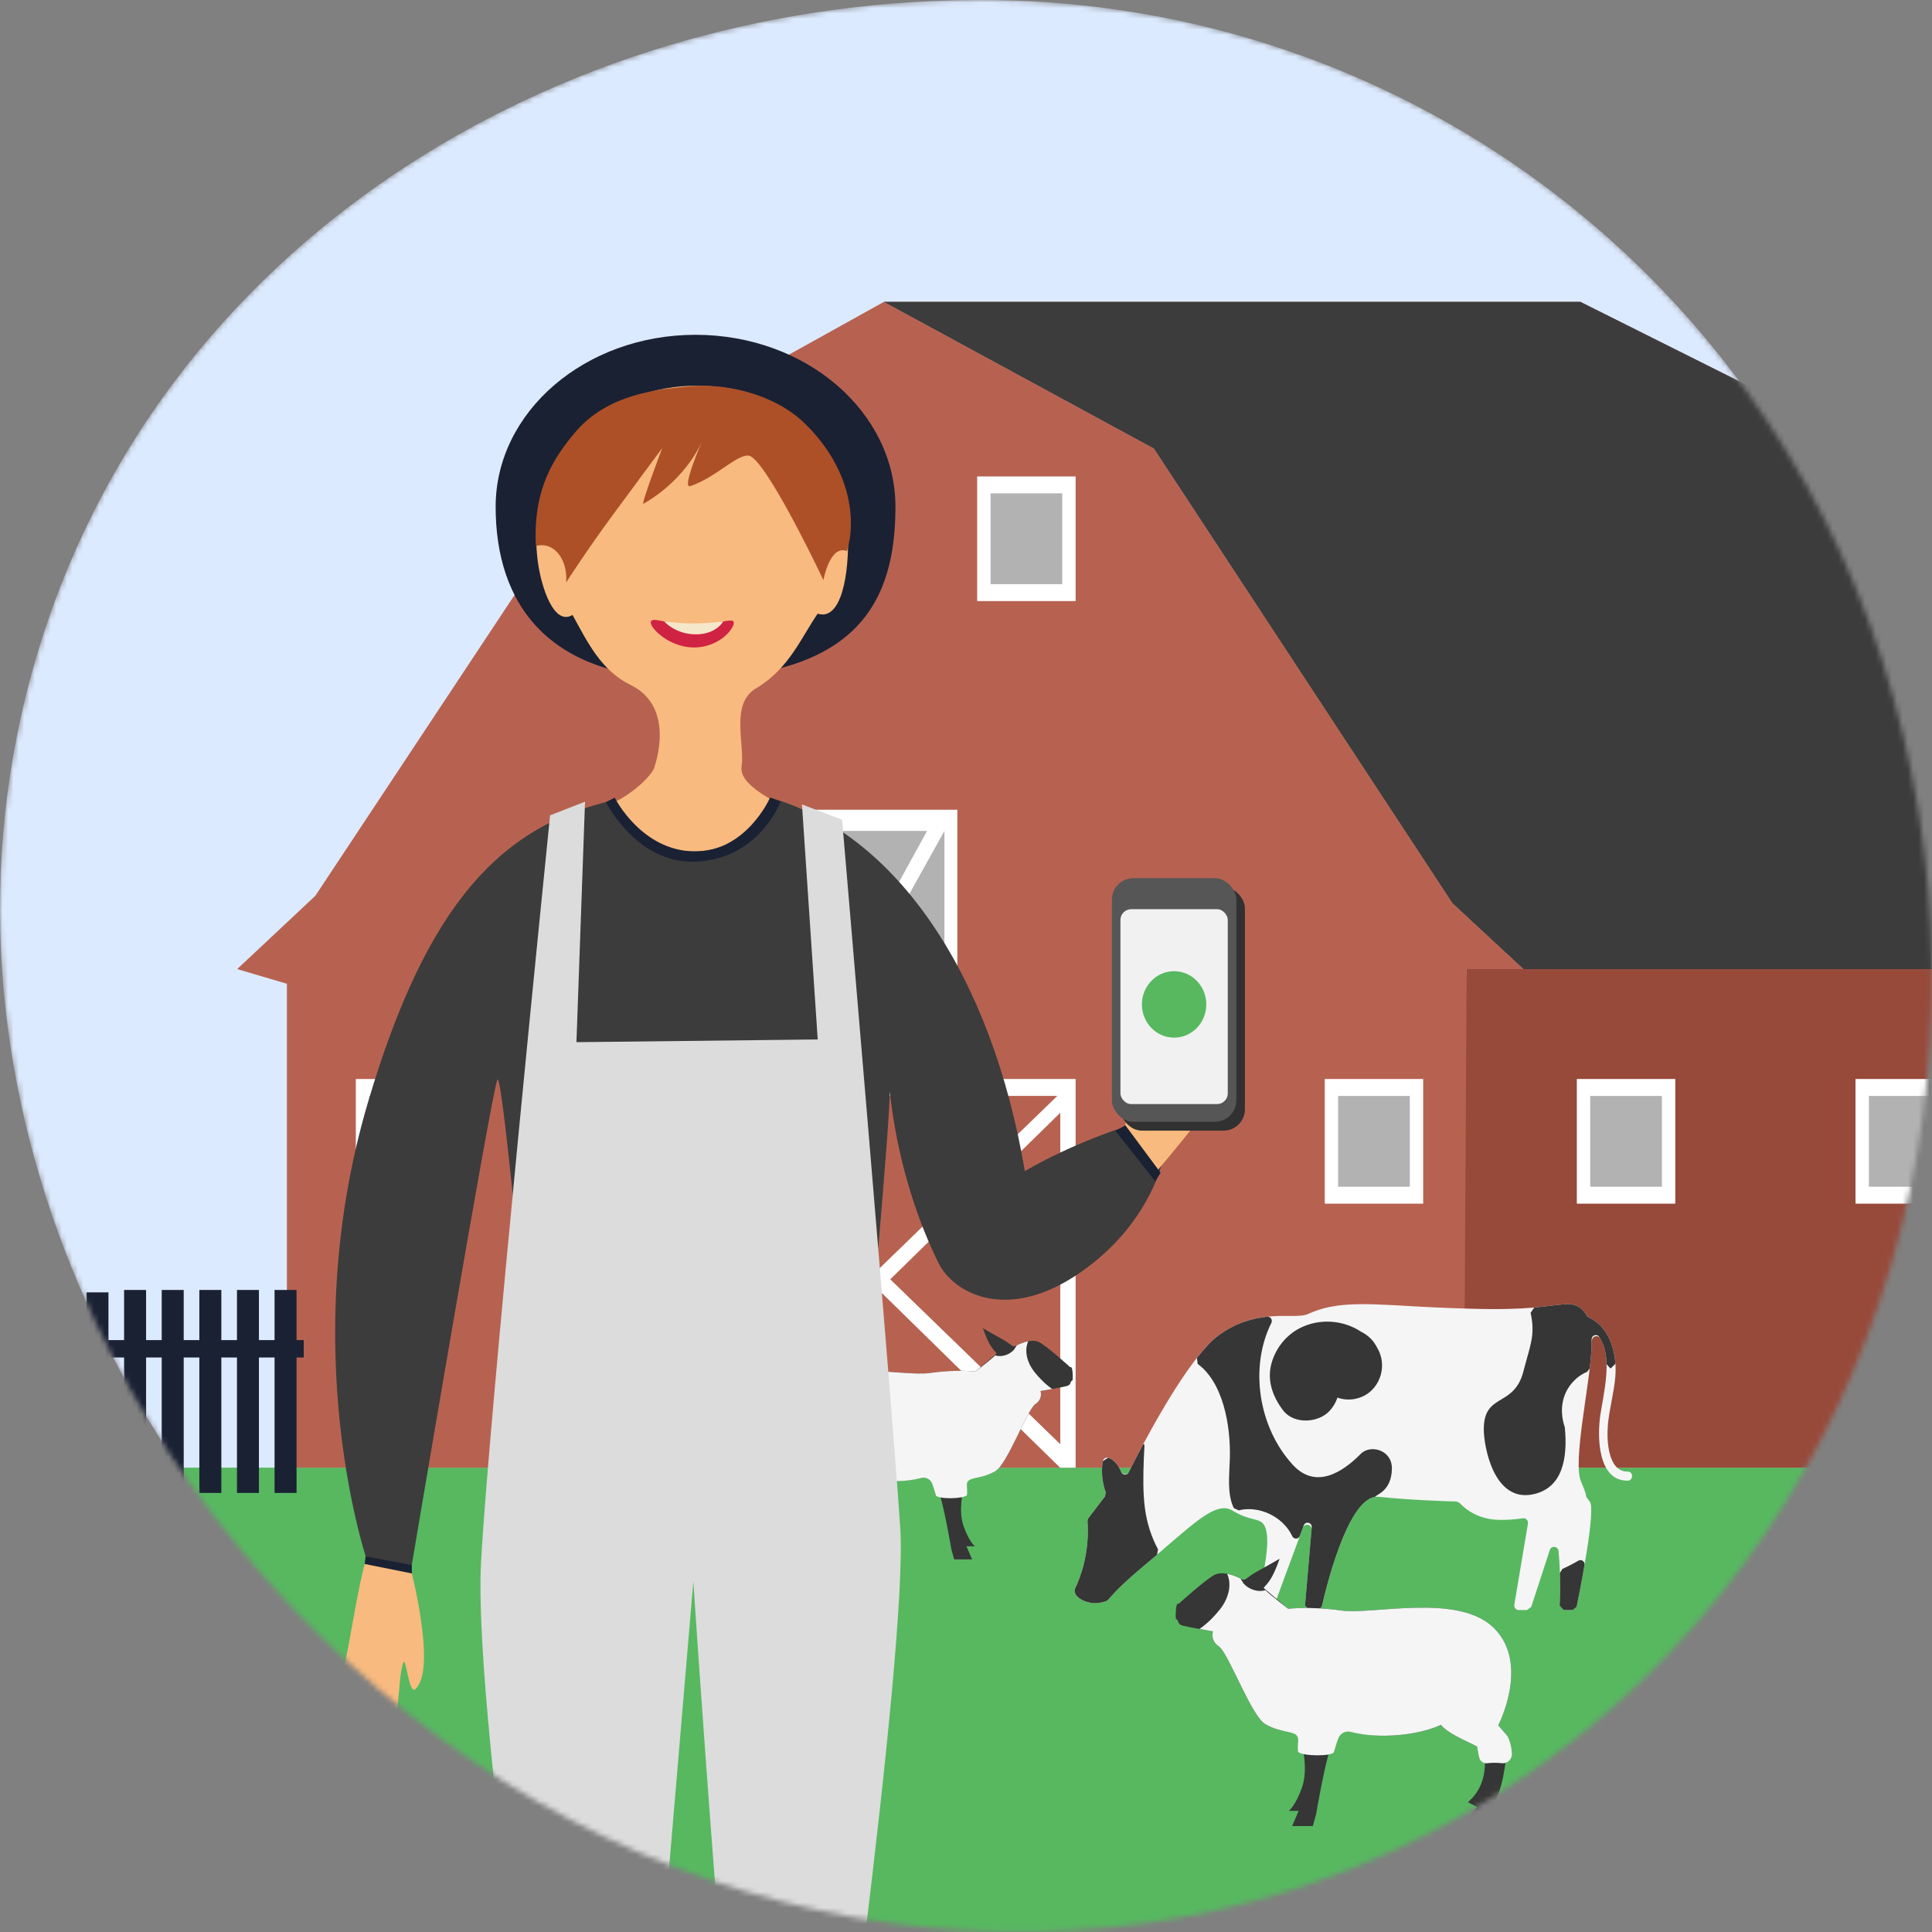 <svg width="360" height="360" viewBox="0 0 360 360" fill="none" xmlns="http://www.w3.org/2000/svg">
<rect x="0" y="0" width="360" height="360" fill="#808080" stroke="none"/>
<mask id="mask0_441:6021" style="mask-type:alpha" maskUnits="userSpaceOnUse" x="0" y="0" width="360" height="360">
<path fill-rule="evenodd" clip-rule="evenodd" d="M184.989 0.013C260.308 0.858 327.126 49.48 350.723 123.064C374.652 197.683 351.57 280.637 289.8 326.857C227.927 373.155 144.424 369.792 82.204 323.988C18.511 277.099 -16.553 195.811 7.747 119.218C31.959 42.902 106.954 -0.862 184.989 0.013Z" fill="#57B860"/>
</mask>
<g mask="url(#mask0_441:6021)">
<path fill-rule="evenodd" clip-rule="evenodd" d="M184.99 0.013C260.309 0.858 327.127 49.48 350.724 123.064C374.653 197.683 351.571 280.637 289.801 326.857C227.928 373.155 144.424 369.792 82.205 323.988C18.512 277.099 -16.552 195.811 7.748 119.218C31.96 42.902 106.955 -0.862 184.99 0.013Z" fill="#DCEAFF"/>
<path d="M-65.423 273.479H476.152C476.152 273.479 392.534 364.062 194.724 364.091C-3.082 364.125 -65.423 273.479 -65.423 273.479Z" fill="#57B860"/>
<path d="M44.196 180.577L58.76 166.915L113.056 84.94L164.699 56.252L215.019 83.576L270.637 168.284L283.879 180.577H273.286L274.613 273.488H53.463V183.31L44.196 180.577" fill="#B76250"/>
<path d="M55.258 249.709V240.365H51.161V249.709H48.247V240.365H44.156V249.709H41.242V240.365H37.145V249.709H34.231V240.365H30.134V249.709H27.22V240.365H23.123V249.709H20.209V240.815H16.112V249.709H13.198V240.815H9.106V249.709H6.193V240.815H2.096V249.709H-0.818V240.815H-4.915V249.709H-7.829V240.815H-11.927V249.709H-14.84V240.815H-18.937V249.709H-21.851V240.815H-25.948V249.709H-28.862V240.815H-32.954V249.709H-33.767V252.949H-32.954V278.631H-28.862V252.949H-25.948V278.631H-21.851V252.949H-18.937V278.631H-14.84V252.949H-11.927V278.631H-7.829V252.949H-4.915V278.631H-0.818V252.949H2.096V278.631H6.193V252.949H9.106V278.631H13.198V252.949H16.112V278.631H20.209V252.949H23.123V278.186H27.22V252.949H30.134V278.186H34.231V252.949H37.145V278.186H41.242V252.949H44.156V278.186H48.247V252.949H51.161V278.186H55.258V252.949H56.596V249.709H55.258" fill="#1A2133"/>
<path d="M294.489 170.945L294.787 171.065C295.324 171.276 296.888 170.734 297.043 168.555C297.082 167.962 296.888 167.14 296.352 166.924L296.053 166.804C295.517 166.587 294.776 166.827 294.693 167.42C294.489 168.909 293.892 169.542 293.892 169.542C293.681 170.095 293.952 170.729 294.489 170.945" fill="#E48C3F"/>
<path d="M331.556 273.488L272.748 273.482L273.29 180.577H283.884L270.642 168.284L215.024 83.576L164.703 56.252H294.478L338.18 78.112L384.531 164.867L398.464 179.784L383.204 177.845L385.852 273.488H331.556" fill="#974A3A"/>
<path d="M142.695 112.001H124.35V88.778H142.695V112.001Z" fill="white"/>
<path d="M140.207 108.851H126.843V91.932H140.207V108.851Z" fill="#B2B2B2"/>
<path d="M200.427 112.001H182.081V88.778H200.427V112.001Z" fill="white"/>
<path d="M197.935 108.851H184.576V91.932H197.935V108.851Z" fill="#B2B2B2"/>
<path d="M84.647 224.285H66.302V201.056H84.647V224.285Z" fill="white"/>
<path d="M82.15 221.13H68.792V204.21H82.15V221.13Z" fill="#B2B2B2"/>
<path d="M265.188 224.285H246.848V201.056H265.188V224.285Z" fill="white"/>
<path d="M262.701 221.13H249.337V204.21H262.701V221.13Z" fill="#B2B2B2"/>
<path d="M312.166 224.285H293.82V201.056H312.166V224.285Z" fill="white"/>
<path d="M309.673 221.13H296.314V204.21H309.673V221.13Z" fill="#B2B2B2"/>
<path d="M364.094 224.285H345.748V201.056H364.094V224.285Z" fill="white"/>
<path d="M361.602 221.13H348.243V204.21H361.602V221.13Z" fill="#B2B2B2"/>
<path d="M126.843 201.054V273.479H129.701V204.208H197.566V273.479H200.425V201.054H126.843Z" fill="white"/>
<path d="M178.385 201.055H147.775V150.883H178.385V201.055Z" fill="white"/>
<path d="M175.984 197.106H150.19V154.83H175.984V197.106Z" fill="#B2B2B2"/>
<path d="M129.702 203.319L197.932 269.492L197.567 273.479L129.702 206.987V203.319" fill="white"/>
<path d="M197.932 203.319L129.702 269.492L130.067 273.479L197.932 206.987V203.319" fill="white"/>
<path d="M175.98 154.83L151.762 198.339H148.843L173.553 153.37L175.98 154.83" fill="white"/>
<path d="M148.843 154.83L173.055 198.339H175.98L151.265 153.37L148.843 154.83Z" fill="white"/>
<path d="M129.702 203.319L197.932 269.492L197.567 273.479L129.702 206.987V203.319" fill="white"/>
<path d="M283.884 180.576H401.047L384.531 164.865L338.18 78.11L294.478 56.25H164.703L215.024 83.575L270.642 168.282L283.884 180.576" fill="#3C3C3C"/>
<path d="M-0.817 272.769V272.37C0.261 271.988 1.239 271.412 2.096 270.676V270.807L1.566 272.239L0.852 272.752L-0.817 272.769" fill="#545C72"/>
<path d="M-2.151 272.785L-2.129 272.722C-1.681 272.637 -1.245 272.517 -0.819 272.368V272.768L-2.151 272.785ZM2.095 270.805V270.674C2.117 270.657 2.139 270.634 2.161 270.617L2.095 270.805Z" fill="#214773"/>
<path d="M303.322 274.215C299.601 274.284 299.375 268.345 299.59 265.698C299.839 262.618 300.729 259.634 300.989 256.554C301.348 252.236 300.066 247.335 296.007 245.459L295.62 245.088C294.658 243.308 293.138 242.909 291.783 243.011C287.835 243.308 284.993 244.192 273.902 243.856C262.81 243.519 263.264 243.302 256.021 243.046C248.313 242.772 245.537 244.067 243.619 244.894C241.175 245.938 234.291 243.525 227.064 248.83C221.297 253.074 213.098 268.785 210.372 274.227C210.046 274.871 209.155 274.826 208.868 274.158C208.437 273.149 207.712 272.036 206.557 271.648C206.07 271.483 205.556 271.82 205.473 272.344C205.053 274.883 205.683 277.096 206.009 278.009L205.888 278.848L202.808 282.892L202.631 283.497C202.753 284.854 203.029 290.279 200.353 295.944C199.618 297.507 202.603 299.082 204.881 298.654C207.563 298.146 204.881 298.654 213.363 291.58C221.845 284.512 226.412 279.464 229.68 281.483C232.942 283.502 234.711 282.761 235.552 284.176C237.221 287.005 234.871 295.762 233.948 298.882C233.782 299.441 234.191 300 234.755 299.994L236.563 299.972L237.332 299.418L242.778 284.66C243.121 283.731 244.47 284.05 244.387 285.043L243.182 299.07L244.011 300.006H245.493L246.306 299.344C247.13 295.699 251.348 278.306 256.9 278.905C262.351 279.498 269.722 279.743 271.414 279.789L271.978 280.051C272.647 280.787 274.858 282.892 278.618 283.166C280.282 283.291 282.124 283.143 283.788 282.909C284.346 282.829 284.811 283.337 284.711 283.907L282.173 298.996C282.085 299.527 282.478 300.006 282.992 300.006H284.534L285.325 299.418L288.786 288.813C289.068 287.935 290.312 288.083 290.406 289.007C290.832 293.314 290.71 297.359 290.622 299.104L291.457 300.006H292.988L293.801 299.327C294.481 295.984 297.39 281.289 296.234 279.8C294.929 278.117 296.234 279.8 294.614 276.098C292.988 272.396 296.234 258.26 296.56 251.186L296.627 249.8C296.66 248.973 297.721 248.659 298.153 249.355C300.541 253.211 298.766 259.749 298.186 263.77C297.616 267.695 297.705 276.001 303.322 275.898C304.373 275.881 304.378 274.193 303.322 274.215" fill="#F5F5F5"/>
<path d="M256.713 251.301L256.337 250.634C255.74 249.579 254.733 248.694 253.578 248.124C250.211 245.905 245.743 245.637 242.138 247.514C239.749 248.763 237.936 250.948 237.068 253.555C235.934 256.955 237.062 260.166 239.125 262.847C241.132 265.449 245.732 265.169 247.794 262.847C248.48 262.077 248.939 261.262 249.215 260.423C251.167 261.142 253.506 260.76 255.132 259.465C257.52 257.559 258.267 254.051 256.713 251.301Z" fill="#363636"/>
<path d="M295.989 245.449L295.63 245.107C294.668 243.316 293.142 242.911 291.782 243.013C289.902 243.15 288.271 243.424 285.882 243.641L285.207 244.622C286.142 248.861 285.069 250.812 283.88 255.484C282.133 262.358 276.482 259.414 276.482 266.334C276.482 269.357 278.263 280.019 285.683 278.439C291.162 277.275 292.13 271.742 291.588 266.037L291.549 265.855C290.493 262.671 291.013 259.192 293.849 256.767C294.402 256.294 295.044 255.917 295.735 255.621L296.221 254.976C296.387 253.584 296.509 252.3 296.559 251.188C296.586 250.618 296.592 250.081 296.581 249.579C296.559 248.815 297.537 248.467 297.969 249.089C298.942 250.481 299.307 252.272 299.356 254.183L300.042 254.964L300.142 254.976L301.004 254.12C300.772 250.521 299.307 246.978 295.989 245.449" fill="#363636"/>
<path d="M290.665 293.103C290.754 295.773 290.676 298.015 290.615 299.167L291.389 300.006H293.037L293.789 299.378C294.054 298.089 294.668 295.003 295.249 291.637C295.365 290.981 294.685 290.473 294.115 290.804C293.142 291.375 292.147 291.888 291.124 292.35L290.665 293.103Z" fill="#363636"/>
<path d="M213.336 281C212.948 278.016 213.026 274.976 213.125 271.981C213.147 271.279 213.236 270.207 213.258 269.186L213.026 269.106C211.881 271.239 210.947 273.088 210.316 274.343C210.012 274.947 209.172 274.902 208.918 274.28C208.481 273.219 207.729 272.01 206.49 271.627L205.484 272.272C205.036 274.879 205.7 277.149 206.026 278.045L205.91 278.821L202.791 282.911L202.631 283.476C202.753 284.799 203.046 290.253 200.353 295.946C199.618 297.509 202.603 299.083 204.881 298.656C207.563 298.148 204.881 298.656 213.363 291.582C214.148 290.932 214.889 290.304 215.608 289.688L215.779 288.695C214.535 286.374 213.7 283.812 213.336 281" fill="#363636"/>
<path d="M259.36 273.691C259.426 270.119 255.323 269.104 253.565 270.895C250.203 274.318 245.177 277.598 240.903 272.955C234.462 265.949 232.787 254.74 236.9 246.508C237.177 245.949 236.751 245.287 236.148 245.35C233.428 245.641 230.282 246.468 227.064 248.83C225.809 249.754 224.438 251.226 223.033 253.017L223.171 254.147C227.866 257.575 229.342 265.493 229.165 271.768C229.082 274.769 228.601 278.437 229.917 281.021L230.829 281.432C234.484 280.496 239.04 282.51 240.804 286.258C241.103 286.88 241.976 286.828 242.214 286.184L242.927 284.25C243.248 283.383 244.503 283.679 244.42 284.603L243.176 299.139L243.944 300.006H245.542L246.294 299.39C247.057 296.001 250.978 279.715 256.219 278.922C256.507 278.437 259.277 277.843 259.36 273.691" fill="#363636"/>
<path d="M219.629 298.845C219.629 298.845 219.219 298.532 219.12 299.895C219.015 301.253 219.12 301.675 219.12 301.675C219.828 301.989 219.22 302.616 220.441 302.936C221.658 303.249 226.026 303.98 226.026 303.98C226.026 303.98 225.418 305.657 227.148 306.815C228.873 307.967 233.186 319.821 235.785 321.282C239.141 323.17 242.287 322.331 242.492 324.008C242.696 325.686 243.813 329.776 242.553 333.233C241.342 336.553 240.153 337.431 240.153 337.431H241.983L240.767 340.261H244.626L245.234 338.059C245.234 338.059 246.86 328.412 248.082 325.161C249.304 321.909 249.304 321.909 249.304 321.909C249.304 321.909 253.572 323.695 259.466 323.381C265.36 323.067 268.506 321.39 268.506 321.39C268.506 321.39 269.07 322.434 272.526 324.111C275.982 325.794 276.54 326.108 276.54 326.108C276.54 326.108 277.148 329.462 276.031 332.291C274.909 335.121 273.283 335.754 273.593 335.857L275.219 336.695L273.488 339.108L276.524 339.211C276.64 338.897 279.078 336.279 280.095 331.036C281.113 325.788 280.809 323.381 280.809 323.381L279.178 321.493C279.178 321.493 285.077 310.169 278.47 303.455C271.863 296.746 255.905 300.939 249.912 300.101C243.913 299.262 240.053 299.787 240.053 299.787L235.481 295.908C235.58 295.594 236.194 295.28 237.007 293.808C237.82 292.342 238.428 290.454 238.428 290.454C238.428 290.454 236.089 291.817 234.159 292.867C232.23 293.917 232.125 294.653 231.312 294.231C230.499 293.808 228.061 292.656 226.435 293.392C224.809 294.128 219.629 298.845 219.629 298.845Z" fill="#363636"/>
<path d="M275.23 325.438C275.23 325.438 275.44 326.454 275.612 327.401C275.744 328.154 276.435 328.661 277.165 328.553C277.807 328.45 278.913 328.445 279.88 328.547C280.898 328.656 281.771 327.812 281.716 326.756C281.6 324.537 280.809 323.379 280.809 323.379L279.178 321.491C279.178 321.491 285.072 310.167 278.47 303.453C271.863 296.744 255.906 300.937 249.912 300.099C243.913 299.26 240.054 299.785 240.054 299.785C240.054 299.785 236.803 297.309 235.785 296.299C234.386 296.767 232.661 296.134 231.727 295.073L231.146 294.143C230.615 293.881 229.675 293.459 228.675 293.259C228.973 293.955 229.128 294.731 229.078 295.598C228.984 297.195 228.26 298.718 227.281 299.933C226.281 301.188 224.97 302.529 223.505 303.538C224.826 303.778 226.026 303.978 226.026 303.978C226.026 303.978 225.418 305.655 227.149 306.813C228.874 307.965 233.187 319.819 235.785 321.28C239.141 323.168 241.679 322.324 241.884 324.001C241.95 324.56 241.734 325.433 241.884 326.414C242.492 327.252 248.281 327.327 248.557 326.46L248.795 325.678C248.994 324.971 249.182 324.406 249.354 323.961C249.713 322.997 250.714 322.449 251.687 322.706C253.152 323.094 255.795 323.573 259.466 323.379C265.361 323.065 268.507 321.388 268.507 321.388C268.507 321.388 269.071 322.432 272.526 324.109C275.982 325.792 275.23 325.438 275.23 325.438" fill="#F5F5F5"/>
<path d="M199.412 254.756C199.412 254.756 199.766 254.482 199.854 255.658C199.943 256.838 199.854 257.203 199.854 257.203C199.235 257.472 199.766 258.019 198.71 258.287C197.654 258.561 193.877 259.194 193.877 259.194C193.877 259.194 194.403 260.649 192.91 261.642C191.417 262.64 187.685 272.891 185.44 274.158C182.543 275.789 179.817 275.065 179.64 276.514C179.463 277.963 178.495 281.499 179.59 284.494C180.635 287.364 181.664 288.122 181.664 288.122H180.077L181.133 290.57H177.793L177.268 288.664C177.268 288.664 175.863 280.324 174.807 277.512C173.751 274.699 173.751 274.7 173.751 274.7C173.751 274.7 170.063 276.24 164.966 275.972C159.868 275.698 157.142 274.249 157.142 274.249C157.142 274.249 156.655 275.156 153.669 276.605C150.684 278.054 150.197 278.328 150.197 278.328C150.197 278.328 149.672 281.231 150.64 283.679C151.607 286.126 153.011 286.668 152.746 286.759L151.342 287.483L152.835 289.571L150.208 289.663C150.114 289.389 148.002 287.124 147.123 282.589C146.244 278.054 146.509 275.972 146.509 275.972L147.914 274.34C147.914 274.34 142.816 264.545 148.527 258.744C154.244 252.942 168.04 256.565 173.226 255.84C178.407 255.116 181.747 255.572 181.747 255.572L185.705 252.212C185.617 251.944 185.086 251.67 184.384 250.404C183.682 249.132 183.156 247.5 183.156 247.5C183.156 247.5 185.175 248.681 186.844 249.588C188.514 250.489 188.603 251.128 189.305 250.763C190.013 250.404 192.119 249.405 193.524 250.039C194.933 250.672 199.412 254.756 199.412 254.756" fill="#363636"/>
<path d="M151.333 277.751C151.333 277.751 151.15 278.635 151.007 279.445C150.885 280.096 150.293 280.541 149.657 280.444C149.105 280.358 148.148 280.353 147.313 280.438C146.428 280.535 145.676 279.805 145.721 278.892C145.826 276.97 146.511 275.971 146.511 275.971L147.916 274.34C147.916 274.34 142.818 264.545 148.529 258.744C154.247 252.942 168.042 256.564 173.228 255.84C178.409 255.115 181.749 255.572 181.749 255.572C181.749 255.572 184.563 253.427 185.442 252.554C186.653 252.959 188.146 252.411 188.953 251.493L189.451 250.694C189.91 250.466 190.728 250.095 191.59 249.924C191.331 250.523 191.198 251.196 191.242 251.949C191.325 253.33 191.95 254.642 192.796 255.697C193.658 256.781 194.792 257.939 196.064 258.818C194.919 259.023 193.88 259.194 193.88 259.194C193.88 259.194 194.405 260.649 192.912 261.641C191.419 262.64 187.687 272.891 185.442 274.157C182.545 275.789 180.344 275.059 180.167 276.508C180.112 276.993 180.3 277.751 180.167 278.595C179.642 279.32 174.638 279.383 174.395 278.635L174.196 277.962C174.019 277.346 173.859 276.861 173.709 276.473C173.394 275.641 172.531 275.167 171.691 275.39C170.425 275.726 168.141 276.137 164.968 275.971C159.87 275.698 157.144 274.249 157.144 274.249C157.144 274.249 156.657 275.156 153.672 276.605C150.686 278.054 151.333 277.751 151.333 277.751" fill="#F5F5F5"/>
<path d="M166.853 94.449C166.844 112.148 159.743 125.835 129.59 126.475C101.698 127.064 92.349 112.111 92.357 94.412C92.366 76.712 109.049 62.377 129.621 62.386C150.193 62.395 166.862 76.749 166.853 94.449Z" fill="#1A2133"/>
<path d="M121.999 142.707C121.999 142.707 125.978 131.782 117.534 127.649C111.994 124.938 109.505 119.724 106.686 114.588C103.185 116.691 100.865 109.37 100.236 104.795C100.022 103.24 99.919 101.73 99.924 100.257C99.924 99.65 99.942 99.056 99.978 98.467C100.981 82.047 115.219 71.168 131.366 71.904C149.258 72.714 157.465 84.753 157.996 99.204C158.286 107.023 156.76 115.766 152.362 114.344C149.298 118.79 147.001 124.658 140.872 128.266C136.001 131.133 138.838 138.763 138.178 142.891C137.535 146.913 147.839 150.963 147.839 150.963C148.789 158.819 144.355 163.177 130.546 163.596C115.081 164.065 113.734 154.668 112.422 150.342C117.543 148.625 121.999 144.009 121.999 142.707Z" fill="#F8BA7E"/>
<path d="M209.313 210.067C209.313 210.067 200.28 212.846 190.962 218.212C184.793 181.727 167.062 155.394 143.493 148.624C143.493 148.624 140.366 158.303 129.759 158.639C117.381 159.03 114.361 149.108 114.361 149.108C93.508 153.839 79.631 168.068 68.587 205.331C54.782 251.904 68.587 291.418 68.587 291.418L76.464 293.189C76.464 293.189 91.71 202.694 92.692 201.175C93.673 199.657 98.803 256.451 98.803 256.451L161.353 258.669C161.353 258.669 166.179 205.649 165.747 203.297C166.086 205.097 167.178 219.657 174.855 235.305C177.54 240.781 187.148 246.308 200.28 237.79C213.787 229.027 216.49 216.836 216.49 216.836L209.313 210.067Z" fill="#3C3C3C"/>
<path d="M121.378 115.679C120.544 116.466 124.3 120.516 129.046 120.64C134.421 120.778 137.302 116.434 136.647 115.776C136.169 115.297 133.939 116.195 129.501 116.342C124.639 116.503 122.079 115.017 121.378 115.679Z" fill="#D02242"/>
<path d="M123.757 115.776C124.551 116.678 126.371 117.943 128.855 118.164C132.241 118.464 134.132 116.899 134.77 115.767C130.845 116.319 127.227 116.291 123.757 115.776Z" fill="#F5E7CA"/>
<path d="M131.005 81.785C131.005 81.785 126.883 91.155 128.618 90.584C133.704 88.909 138.084 83.778 140.024 85.108C143.807 87.703 153.433 108.09 153.433 108.09C153.433 108.09 154.606 101.473 157.813 102.678C159.517 97.257 158.812 87.524 149.949 78.895C143.86 72.977 134.31 71.439 128.654 71.964C123.003 72.493 113.234 73.262 107.065 80.68C103.403 85.089 99.281 90.911 99.857 101.744C103.068 100.842 105.794 103.995 105.499 108.509C105.499 108.509 109.411 102.435 114.251 95.867C118.248 90.446 123.404 83.478 123.404 83.478C123.404 83.478 119.336 94.192 119.894 93.875C128.36 88.987 131.005 81.785 131.005 81.785" fill="#AD5028"/>
<path d="M76.348 291.598C76.348 291.598 70.009 290.364 67.953 291.423C66.753 295.841 65.442 304.208 64.353 309.629C63.327 314.756 67.471 320.108 71.722 321.12C74.96 321.889 73.872 313.467 75.148 309.808C75.63 308.428 76.178 315.819 77.378 314.755C81.567 311.051 76.348 291.598 76.348 291.598" fill="#F8BA7E"/>
<path d="M102.501 151.929C102.501 151.929 90.9 265.94 89.619 291.5C88.344 316.941 100.789 405.153 107.457 428.49C116.195 429.024 117.962 427.289 117.962 427.289L129.193 294.699C129.193 294.699 135.831 395.457 139.93 419.857C146.099 419.857 153.352 420.496 153.352 420.496C153.352 420.496 169.28 307.976 167.746 284.643C166.216 261.311 156.911 152.743 156.911 152.743L149.435 149.894L152.37 193.688L107.412 194.194L109.009 149.384L102.501 151.929" fill="#DCDCDC"/>
<path d="M114.541 148.626C114.541 148.626 119.448 158.52 129.399 158.649C139.043 158.769 143.495 148.626 143.495 148.626L145.453 149.385C145.123 150.213 140.97 160.241 129.386 160.564C118.587 160.863 112.904 149.468 112.904 149.468L114.541 148.626Z" fill="#1A2133"/>
<path d="M68.135 290.019L67.952 291.422L76.744 293.189L76.731 291.606L68.135 290.019" fill="#1A2133"/>
<path d="M109.71 375.798C104.634 375.798 100.521 371.559 100.521 366.322C100.521 361.09 104.634 356.846 109.71 356.846C114.782 356.846 118.894 361.09 118.894 366.322C118.894 371.559 114.782 375.798 109.71 375.798Z" fill="#555D74"/>
<path d="M146.76 375.798C141.689 375.798 137.576 371.559 137.576 366.322C137.576 361.09 141.689 356.846 146.76 356.846C151.832 356.846 155.949 361.09 155.949 366.322C155.949 371.559 151.832 375.798 146.76 375.798Z" fill="#555D74"/>
<path d="M209.579 210.313L215.266 218.573C218.222 215.137 223.364 208.815 226.641 204.432C229.737 200.284 226.06 190.962 222.081 190.294C218.804 189.74 219.709 196.684 217.008 199.402C215.991 200.425 218.629 193.534 217.102 193.945C211.764 195.386 209.579 210.313 209.579 210.313" fill="#F8BA7E"/>
<path d="M209.696 209.686L216.258 218.522L215.267 220.137L207.858 210.726L209.696 209.686Z" fill="#1A2133"/>
<rect x="208.779" y="165.287" width="23.199" height="45.395" rx="4" fill="#313131"/>
<rect x="207.178" y="163.636" width="23.199" height="45.395" rx="4" fill="#565656"/>
<rect x="208.778" y="169.414" width="19.999" height="36.316" rx="2" fill="#F1F1F1"/>
<ellipse cx="218.776" cy="187.159" rx="6" ry="6.19" fill="#57B860"/>
</g>
</svg>
